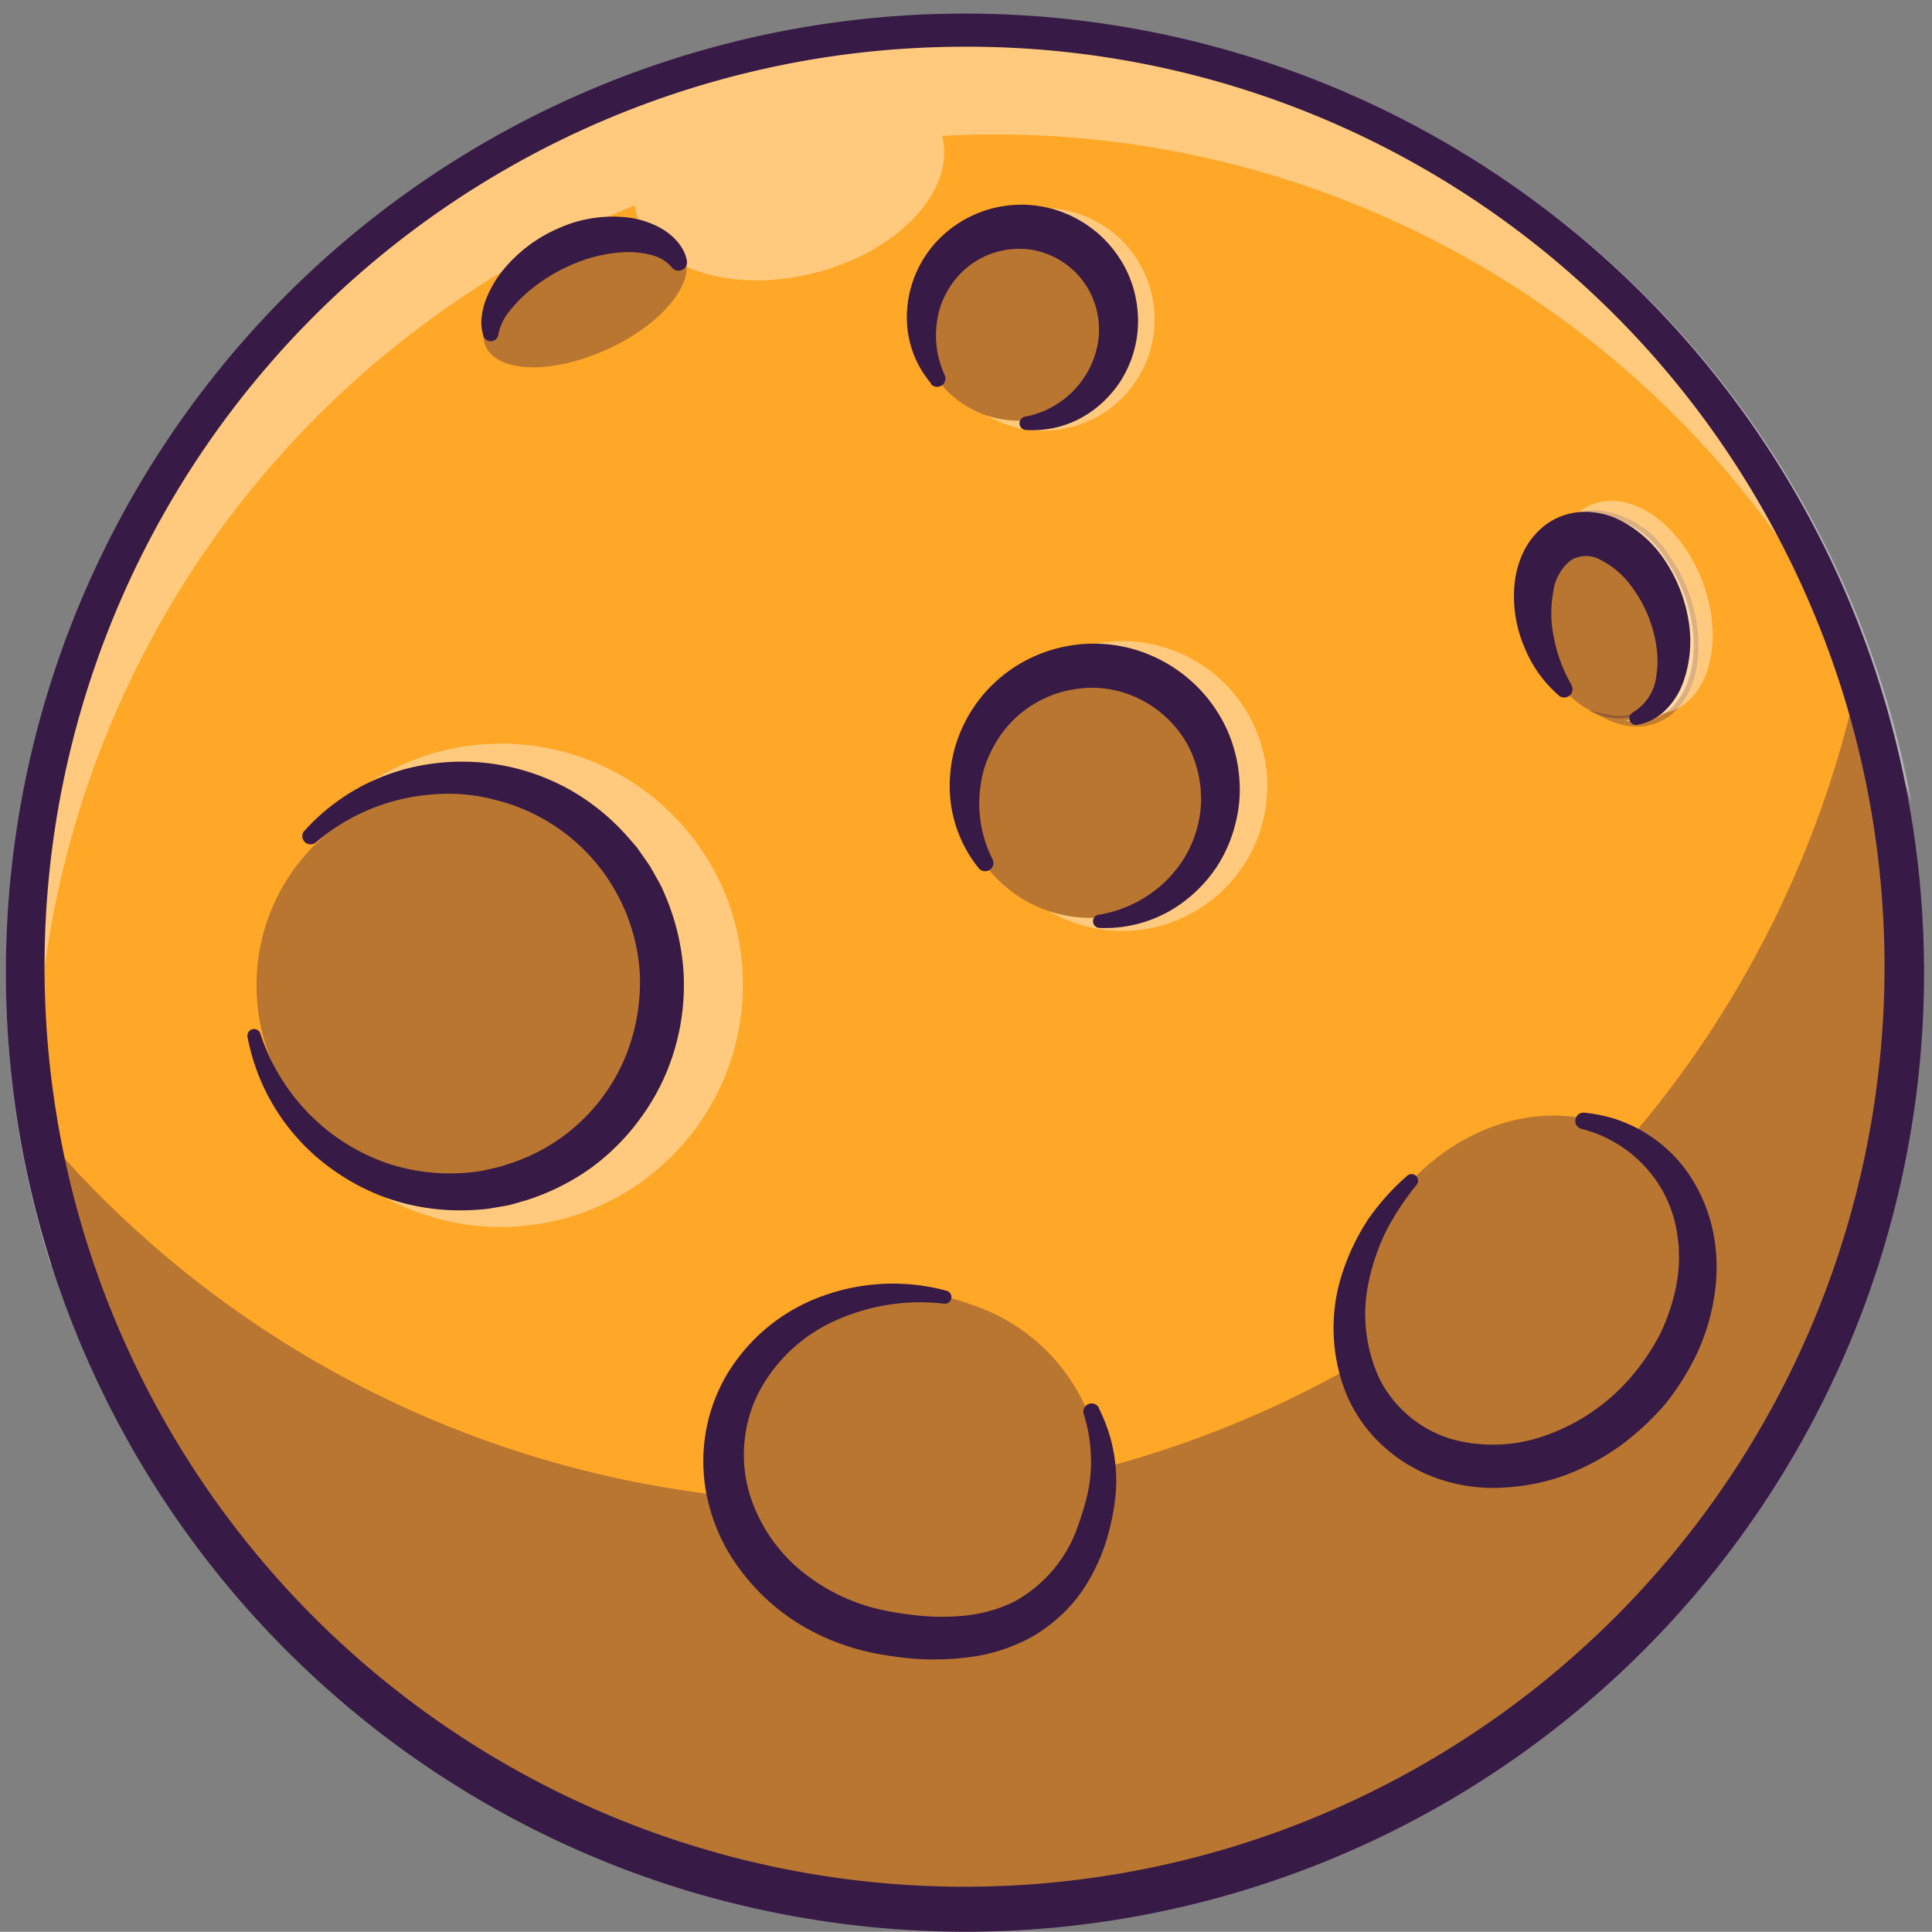 <svg xmlns="http://www.w3.org/2000/svg" xmlns:xlink="http://www.w3.org/1999/xlink" width="55.316" height="55.31" viewBox="0 0 55.316 55.31">
  <rect x="0" y="0" width="55.316" height="55.31" fill="#808080" stroke="none"/>
  <defs>
    <clipPath id="clip-path">
      <rect id="Rectangle_811" data-name="Rectangle 811" width="53.979" height="35.986" fill="none"/>
    </clipPath>
    <clipPath id="clip-path-2">
      <rect id="Rectangle_810" data-name="Rectangle 810" width="53.637" height="35.192" fill="none"/>
    </clipPath>
    <clipPath id="clip-path-3">
      <rect id="Rectangle_813" data-name="Rectangle 813" width="55.22" height="36.606" fill="none"/>
    </clipPath>
    <clipPath id="clip-path-4">
      <rect id="Rectangle_812" data-name="Rectangle 812" width="54.55" height="35.893" fill="none"/>
    </clipPath>
    <clipPath id="clip-path-5">
      <rect id="Rectangle_815" data-name="Rectangle 815" width="6.825" height="8.686" fill="none"/>
    </clipPath>
    <clipPath id="clip-path-6">
      <rect id="Rectangle_814" data-name="Rectangle 814" width="6.326" height="8.295" fill="none"/>
    </clipPath>
    <clipPath id="clip-path-7">
      <rect id="Rectangle_817" data-name="Rectangle 817" width="11.788" height="11.788" fill="none"/>
    </clipPath>
    <clipPath id="clip-path-8">
      <rect id="Rectangle_816" data-name="Rectangle 816" width="11.351" height="11.348" fill="none"/>
    </clipPath>
    <clipPath id="clip-path-9">
      <rect id="Rectangle_819" data-name="Rectangle 819" width="14.27" height="14.27" fill="none"/>
    </clipPath>
    <clipPath id="clip-path-10">
      <rect id="Rectangle_818" data-name="Rectangle 818" width="13.565" height="13.879" fill="none"/>
    </clipPath>
    <clipPath id="clip-path-11">
      <rect id="Rectangle_821" data-name="Rectangle 821" width="8.066" height="8.066" fill="none"/>
    </clipPath>
    <clipPath id="clip-path-12">
      <rect id="Rectangle_820" data-name="Rectangle 820" width="7.524" height="7.52" fill="none"/>
    </clipPath>
    <clipPath id="clip-path-13">
      <rect id="Rectangle_823" data-name="Rectangle 823" width="5.584" height="6.825" fill="none"/>
    </clipPath>
    <clipPath id="clip-path-14">
      <rect id="Rectangle_822" data-name="Rectangle 822" width="4.571" height="6.198" fill="none"/>
    </clipPath>
    <clipPath id="clip-path-15">
      <rect id="Rectangle_825" data-name="Rectangle 825" width="4.964" height="6.204" fill="none"/>
    </clipPath>
    <clipPath id="clip-path-16">
      <rect id="Rectangle_824" data-name="Rectangle 824" width="4.135" height="5.491" fill="none"/>
    </clipPath>
    <clipPath id="clip-path-17">
      <rect id="Rectangle_827" data-name="Rectangle 827" width="4.343" height="6.204" fill="none"/>
    </clipPath>
    <clipPath id="clip-path-18">
      <rect id="Rectangle_826" data-name="Rectangle 826" width="4.221" height="6.118" fill="none"/>
    </clipPath>
    <clipPath id="clip-path-20">
      <rect id="Rectangle_828" data-name="Rectangle 828" width="4.864" height="6.378" fill="none"/>
    </clipPath>
    <clipPath id="clip-path-21">
      <rect id="Rectangle_831" data-name="Rectangle 831" width="6.204" height="6.204" fill="none"/>
    </clipPath>
    <clipPath id="clip-path-22">
      <rect id="Rectangle_830" data-name="Rectangle 830" width="5.785" height="5.783" fill="none"/>
    </clipPath>
    <clipPath id="clip-path-23">
      <rect id="Rectangle_833" data-name="Rectangle 833" width="6.204" height="4.343" fill="none"/>
    </clipPath>
    <clipPath id="clip-path-24">
      <rect id="Rectangle_832" data-name="Rectangle 832" width="5.827" height="3.803" fill="none"/>
    </clipPath>
    <clipPath id="clip-path-25">
      <rect id="Rectangle_835" data-name="Rectangle 835" width="1.241" height="1.241" fill="none"/>
    </clipPath>
    <clipPath id="clip-path-26">
      <rect id="Rectangle_834" data-name="Rectangle 834" width="0.349" height="0.459" fill="none"/>
    </clipPath>
  </defs>
  <g id="Group_3459" data-name="Group 3459" transform="translate(-153.439 -76.926)">
    <path id="Path_1726" data-name="Path 1726" d="M441.287,8671.727a27,27,0,0,1-39.4-17.494,26.527,26.527,0,0,1-.535-3.142,26.988,26.988,0,1,1,39.932,20.636" transform="translate(-247.27 -8543.498)" fill="#ffa726"/>
    <g id="Group_1350" data-name="Group 1350" transform="translate(154.158 96.16)">
      <g id="Group_1349" data-name="Group 1349" opacity="0.35" style="isolation: isolate">
        <g id="Group_1348" data-name="Group 1348">
          <g id="Group_1347" data-name="Group 1347" clip-path="url(#clip-path)">
            <g id="Group_1346" data-name="Group 1346" transform="translate(0.103 0.279)">
              <g id="Group_1345" data-name="Group 1345" clip-path="url(#clip-path-2)">
                <path id="Path_1727" data-name="Path 1727" d="M441.493,8683.215a27,27,0,0,1-39.4-17.494c-.143-.61-.263-1.226-.36-1.842a29.865,29.865,0,0,0,20.2,10.886l-.123-.13a4.484,4.484,0,0,1,.109-2.571c.859-2.467,2.864-4.174,6.757-2.815a5.457,5.457,0,0,1,3.784,4.7,29.944,29.944,0,0,0,6.967-2.8c.119-.065.235-.131.352-.2a5.681,5.681,0,0,1,1.291-4.938c1.786-2.136,4.611-2.763,6.54-1.536a29.905,29.905,0,0,0,6.488-13.055,26.966,26.966,0,0,1-12.6,31.792" transform="translate(-401.736 -8651.425)" fill="#371a45"/>
              </g>
            </g>
          </g>
        </g>
      </g>
    </g>
    <g id="Group_1356" data-name="Group 1356" transform="translate(153.439 76.926)">
      <g id="Group_1355" data-name="Group 1355" transform="translate(0.097)" opacity="0.4" style="isolation: isolate">
        <g id="Group_1354" data-name="Group 1354">
          <g id="Group_1353" data-name="Group 1353" clip-path="url(#clip-path-3)">
            <g id="Group_1352" data-name="Group 1352" transform="translate(0.074 0.416)">
              <g id="Group_1351" data-name="Group 1351" clip-path="url(#clip-path-4)">
                <path id="Path_1728" data-name="Path 1728" d="M455.24,8643.187a27.554,27.554,0,0,0-27.746-19.063v.007c.391,1.561-1.253,3.313-3.671,3.921s-4.7-.161-5.089-1.719a1.727,1.727,0,0,1-.042-.221A27.519,27.519,0,0,0,402,8656.539a27.5,27.5,0,1,1,53.239-13.353" transform="translate(-400.69 -8620.648)" fill="#fff"/>
              </g>
            </g>
          </g>
        </g>
      </g>
      <path id="Path_1729" data-name="Path 1729" d="M428.066,8675.33a27.809,27.809,0,0,1-7.625-1.073,27.46,27.46,0,1,1,7.625,1.073m-.085-53.971a26.341,26.341,0,1,0,23.073,13.545,26.194,26.194,0,0,0-23.073-13.545" transform="translate(-400.414 -8620.021)" fill="#371a45"/>
      <path id="Path_1730" data-name="Path 1730" d="M444.193,8682.779a4.99,4.99,0,0,1,.329.839,4.713,4.713,0,0,1,.159.9,4.542,4.542,0,0,1-.026.922,6.868,6.868,0,0,1-.174.887,5.452,5.452,0,0,1-.763,1.689,4.452,4.452,0,0,1-1.415,1.3,4.98,4.98,0,0,1-1.809.595,7.763,7.763,0,0,1-1.842.022c-.3-.034-.594-.077-.9-.138a6.77,6.77,0,0,1-.9-.248,6.1,6.1,0,0,1-.862-.375,5.615,5.615,0,0,1-.8-.5,6.1,6.1,0,0,1-1.325-1.347,5.221,5.221,0,0,1-.818-1.719,4.908,4.908,0,0,1,.455-3.711,5.259,5.259,0,0,1,2.806-2.331,5.883,5.883,0,0,1,3.527-.143.19.19,0,0,1,.133.233.188.188,0,0,1-.2.138,5.89,5.89,0,0,0-3.152.5,4.585,4.585,0,0,0-2.184,2.09,3.947,3.947,0,0,0-.226,2.892,4.621,4.621,0,0,0,1.737,2.373,5.4,5.4,0,0,0,1.336.708,5.134,5.134,0,0,0,.733.209c.254.055.523.1.784.129a6.569,6.569,0,0,0,1.552.031,4.182,4.182,0,0,0,1.423-.4,3.914,3.914,0,0,0,1.86-2.271,7.288,7.288,0,0,0,.228-.762,4.083,4.083,0,0,0,.108-.769,4.528,4.528,0,0,0-.205-1.572l0,0a.236.236,0,0,1,.436-.175" transform="translate(-412.734 -8642.465)" fill="#371a45"/>
    </g>
    <g id="Group_1362" data-name="Group 1362" transform="translate(183.318 94.919)">
      <g id="Group_1361" data-name="Group 1361" opacity="0.4" style="isolation: isolate">
        <g id="Group_1360" data-name="Group 1360">
          <g id="Group_1359" data-name="Group 1359" clip-path="url(#clip-path-5)">
            <g id="Group_1358" data-name="Group 1358" transform="translate(0.081 0.366)">
              <g id="Group_1357" data-name="Group 1357" clip-path="url(#clip-path-6)">
                <path id="Path_1731" data-name="Path 1731" d="M452.71,8657.434a4.141,4.141,0,0,1-3.921-.135,3.762,3.762,0,1,0,.258-7.223c-.118.03-.233.066-.346.105.111-.068.225-.13.344-.189a4.147,4.147,0,1,1,3.665,7.441" transform="translate(-448.701 -8649.567)" fill="#fff"/>
              </g>
            </g>
          </g>
        </g>
      </g>
    </g>
    <g id="Group_1368" data-name="Group 1368" transform="translate(160.361 99.262)">
      <g id="Group_1367" data-name="Group 1367" opacity="0.35" style="isolation: isolate">
        <g id="Group_1366" data-name="Group 1366">
          <g id="Group_1365" data-name="Group 1365" clip-path="url(#clip-path-7)">
            <g id="Group_1364" data-name="Group 1364" transform="translate(0.421 0.199)">
              <g id="Group_1363" data-name="Group 1363" clip-path="url(#clip-path-8)">
                <path id="Path_1732" data-name="Path 1732" d="M423.426,8660.589a5.674,5.674,0,1,1-6.886-4.121,5.675,5.675,0,0,1,6.886,4.121" transform="translate(-412.248 -8656.298)" fill="#371a45"/>
              </g>
            </g>
          </g>
        </g>
      </g>
    </g>
    <g id="Group_1374" data-name="Group 1374" transform="translate(160.518 98.021)">
      <g id="Group_1373" data-name="Group 1373" transform="translate(0.465)" opacity="0.4" style="isolation: isolate">
        <g id="Group_1372" data-name="Group 1372">
          <g id="Group_1371" data-name="Group 1371" clip-path="url(#clip-path-9)">
            <g id="Group_1370" data-name="Group 1370" transform="translate(0.177 0.193)">
              <g id="Group_1369" data-name="Group 1369" clip-path="url(#clip-path-10)">
                <path id="Path_1733" data-name="Path 1733" d="M426.035,8658.96a6.937,6.937,0,0,1-13.111,4.537c-.025-.071-.048-.144-.07-.216a5.674,5.674,0,1,0,3.316-7.694,5.615,5.615,0,0,0-2.087,1.284,6.936,6.936,0,0,1,11.952,2.089" transform="translate(-412.854 -8654.289)" fill="#fff"/>
              </g>
            </g>
          </g>
        </g>
      </g>
      <path id="Path_1734" data-name="Path 1734" d="M413.445,8657.12A5.979,5.979,0,0,1,417,8655.2a6.329,6.329,0,0,1,4.074.739,6.427,6.427,0,0,1,1.644,1.343l.174.2.087.1.077.111c.1.146.207.29.305.44l.262.466c.086.156.15.324.221.489a6.718,6.718,0,0,1,.47,2.084,6.52,6.52,0,0,1-.238,2.126,6.327,6.327,0,0,1-.92,1.93,6.451,6.451,0,0,1-1.488,1.526,6.572,6.572,0,0,1-1.9.942c-.171.043-.338.106-.513.139l-.522.09a6.963,6.963,0,0,1-1.057.043,6.264,6.264,0,0,1-2.054-.422,6.431,6.431,0,0,1-1.778-1.069,6.017,6.017,0,0,1-2.014-3.466.19.19,0,0,1,.366-.1v0a5.883,5.883,0,0,0,2.138,2.937,5.807,5.807,0,0,0,1.6.811,5.714,5.714,0,0,0,2.633.177l.43-.1c.144-.029.28-.089.421-.13a5.362,5.362,0,0,0,3.445-3.66,5.737,5.737,0,0,0,.2-1.715,5.454,5.454,0,0,0-4.177-5.02,5.142,5.142,0,0,0-1.772-.146,5.785,5.785,0,0,0-3.33,1.374.236.236,0,0,1-.329-.336" transform="translate(-411.821 -8654.413)" fill="#371a45"/>
      <path id="Path_1735" data-name="Path 1735" d="M469.132,8671.324a4.6,4.6,0,0,1,.844.167,4.145,4.145,0,0,1,.8.35,4.059,4.059,0,0,1,1.314,1.19,4.6,4.6,0,0,1,.719,1.644,5.09,5.09,0,0,1,.064,1.786,6.069,6.069,0,0,1-.489,1.708,7.342,7.342,0,0,1-.938,1.506,7.912,7.912,0,0,1-1.3,1.2,6.982,6.982,0,0,1-1.574.836,6.232,6.232,0,0,1-1.764.349,4.843,4.843,0,0,1-1.808-.238,4.581,4.581,0,0,1-1.595-.924,4.254,4.254,0,0,1-1.071-1.488,5.056,5.056,0,0,1-.13-3.484,6.388,6.388,0,0,1,.74-1.544,6.667,6.667,0,0,1,1.119-1.25.188.188,0,0,1,.268.014.192.192,0,0,1,0,.248l0,0a7.586,7.586,0,0,0-.86,1.3,6.184,6.184,0,0,0-.5,1.433,4.386,4.386,0,0,0,.312,2.842,3.415,3.415,0,0,0,2.077,1.709,4.481,4.481,0,0,0,2.778-.152,5.748,5.748,0,0,0,2.355-1.657,6.4,6.4,0,0,0,.812-1.206,5.736,5.736,0,0,0,.46-1.372c.017-.121.046-.239.056-.358l.027-.358-.007-.36c0-.121-.028-.236-.037-.357a3.664,3.664,0,0,0-.455-1.345,3.706,3.706,0,0,0-2.3-1.726h0a.236.236,0,0,1,.087-.462" transform="translate(-430.853 -8660.562)" fill="#371a45"/>
    </g>
    <g id="Group_1380" data-name="Group 1380" transform="translate(180.631 95.357)">
      <g id="Group_1379" data-name="Group 1379" transform="translate(0.205 0.183)" opacity="0.35" style="isolation: isolate">
        <g id="Group_1378" data-name="Group 1378">
          <g id="Group_1377" data-name="Group 1377" clip-path="url(#clip-path-11)">
            <g id="Group_1376" data-name="Group 1376" transform="translate(0.064 0.143)">
              <g id="Group_1375" data-name="Group 1375" clip-path="url(#clip-path-12)">
                <path id="Path_1736" data-name="Path 1736" d="M452.082,8653.051a3.761,3.761,0,1,1-4.564-2.729,3.764,3.764,0,0,1,4.564,2.729" transform="translate(-444.673 -8650.208)" fill="#371a45"/>
              </g>
            </g>
          </g>
        </g>
      </g>
      <path id="Path_1737" data-name="Path 1737" d="M445.069,8656.108a3.736,3.736,0,0,1-.828-2.446,3.983,3.983,0,0,1,.254-1.325,4.186,4.186,0,0,1,.691-1.181,4.134,4.134,0,0,1,2.357-1.393,4.145,4.145,0,0,1,2.732.383,4.213,4.213,0,0,1,1.9,1.989,4.154,4.154,0,0,1,.351,1.34,3.9,3.9,0,0,1-.108,1.367,3.978,3.978,0,0,1-.543,1.243,4.056,4.056,0,0,1-.916.971,3.749,3.749,0,0,1-2.435.764.191.191,0,0,1-.181-.2.186.186,0,0,1,.155-.177l.007,0a3.6,3.6,0,0,0,1.94-.982,3.5,3.5,0,0,0,.628-.851,3.369,3.369,0,0,0,.322-.982,3.328,3.328,0,0,0,.043-.506l-.012-.257c0-.085-.022-.168-.031-.252a3.292,3.292,0,0,0-.3-.956,3.172,3.172,0,0,0-1.392-1.378,3.068,3.068,0,0,0-1.93-.287,3.186,3.186,0,0,0-2.337,1.75,3,3,0,0,0-.311.991,3.534,3.534,0,0,0,.34,2.12v0a.237.237,0,0,1-.395.257" transform="translate(-444.24 -8649.683)" fill="#371a45"/>
    </g>
    <g id="Group_1386" data-name="Group 1386" transform="translate(196.969 91.197)">
      <g id="Group_1385" data-name="Group 1385" opacity="0.3" style="isolation: isolate">
        <g id="Group_1384" data-name="Group 1384">
          <g id="Group_1383" data-name="Group 1383" clip-path="url(#clip-path-13)">
            <g id="Group_1382" data-name="Group 1382" transform="translate(0.529 0.335)">
              <g id="Group_1381" data-name="Group 1381" clip-path="url(#clip-path-14)">
                <path id="Path_1738" data-name="Path 1738" d="M475.606,8649.129a1.578,1.578,0,0,1-2,.358,1.363,1.363,0,0,0,1.067-.189c.9-.6,1.049-2.216.342-3.607s-2.007-2.034-2.9-1.436a1.442,1.442,0,0,0-.15.118,1.689,1.689,0,0,1,.13-.177c.8-.969,2.24-.652,3.211.71s1.105,3.254.3,4.223" transform="translate(-471.627 -8643.564)" fill="#fff"/>
                <path id="Path_1739" data-name="Path 1739" d="M474.235,8649.718a2.025,2.025,0,0,1-.862-.208l-.529-.253.574.119a1.287,1.287,0,0,0,1.013-.179c.866-.58,1.009-2.157.318-3.519a2.919,2.919,0,0,0-1.711-1.568,1.3,1.3,0,0,0-1.091.162,1.25,1.25,0,0,0-.142.108l-.383.342.277-.433a1.953,1.953,0,0,1,.135-.182,1.536,1.536,0,0,1,1.283-.586,2.771,2.771,0,0,1,2.039,1.3c.986,1.385,1.12,3.317.3,4.308a1.551,1.551,0,0,1-1.22.587m-.342-.178a1.435,1.435,0,0,0,1.454-.5c.783-.946.646-2.8-.305-4.138a2.637,2.637,0,0,0-1.93-1.243,1.39,1.39,0,0,0-1.008.367,1.481,1.481,0,0,1,.97-.056,3.072,3.072,0,0,1,1.8,1.644c.722,1.42.558,3.078-.366,3.7a1.339,1.339,0,0,1-.615.229" transform="translate(-471.422 -8643.52)" fill="#371a45"/>
              </g>
            </g>
          </g>
        </g>
      </g>
    </g>
    <g id="Group_1392" data-name="Group 1392" transform="translate(196.969 91.817)">
      <g id="Group_1391" data-name="Group 1391" opacity="0.35" style="isolation: isolate">
        <g id="Group_1390" data-name="Group 1390">
          <g id="Group_1389" data-name="Group 1389" clip-path="url(#clip-path-15)">
            <g id="Group_1388" data-name="Group 1388" transform="translate(0.228 0.187)">
              <g id="Group_1387" data-name="Group 1387" clip-path="url(#clip-path-16)">
                <path id="Path_1740" data-name="Path 1740" d="M474.627,8645.934c.707,1.394.554,3.007-.342,3.607s-2.2-.041-2.9-1.435-.554-3.008.342-3.608,2.2.043,2.9,1.436" transform="translate(-470.936 -8644.275)" fill="#371a45"/>
              </g>
            </g>
          </g>
        </g>
      </g>
    </g>
    <g id="Group_1398" data-name="Group 1398" transform="translate(196.785 91.197)">
      <g id="Group_1397" data-name="Group 1397" transform="translate(1.424)" opacity="0.4" style="isolation: isolate">
        <g id="Group_1396" data-name="Group 1396">
          <g id="Group_1395" data-name="Group 1395" clip-path="url(#clip-path-17)">
            <g id="Group_1394" data-name="Group 1394" transform="translate(0.044 0.068)">
              <g id="Group_1393" data-name="Group 1393" clip-path="url(#clip-path-18)">
                <path id="Path_1741" data-name="Path 1741" d="M475.986,8648.957a1.553,1.553,0,0,1-1.321.179.386.386,0,0,0,.075-.046c.9-.6,1.049-2.214.342-3.606a2.489,2.489,0,0,0-2.441-1.63,1.7,1.7,0,0,1,.491-.515c1-.669,2.448.048,3.236,1.6s.616,3.35-.382,4.019" transform="translate(-472.64 -8643.088)" fill="#fff"/>
              </g>
            </g>
          </g>
        </g>
      </g>
      <path id="Path_1742" data-name="Path 1742" d="M471.565,8648.86a3.618,3.618,0,0,1-.986-1.374,3.711,3.711,0,0,1-.294-1.74,2.753,2.753,0,0,1,.233-.937,2.156,2.156,0,0,1,.662-.84,1.918,1.918,0,0,1,1.071-.371,2.235,2.235,0,0,1,1.039.229,3.4,3.4,0,0,1,1.372,1.265,4.336,4.336,0,0,1,.617,1.656,3.5,3.5,0,0,1-.169,1.758,2.127,2.127,0,0,1-.5.771,1.494,1.494,0,0,1-.812.419.189.189,0,0,1-.217-.162.192.192,0,0,1,.1-.194l.008-.006a1.391,1.391,0,0,0,.663-1.051,2.74,2.74,0,0,0,.022-.662,3.769,3.769,0,0,0-.709-1.854,2.478,2.478,0,0,0-.911-.793.838.838,0,0,0-.847.008,1.385,1.385,0,0,0-.508.908,3.4,3.4,0,0,0,.023,1.327,4.31,4.31,0,0,0,.5,1.336l0,.008a.237.237,0,0,1-.092.322.241.241,0,0,1-.269-.023" transform="translate(-470.274 -8643.214)" fill="#371a45"/>
    </g>
    <g id="Group_1404" data-name="Group 1404" transform="translate(181.457 82.51)">
      <g id="Group_1403" data-name="Group 1403" opacity="0.4" style="isolation: isolate">
        <g id="Group_1402" data-name="Group 1402">
          <g id="Group_1401" data-name="Group 1401" clip-path="url(#clip-path-13)">
            <g id="Group_1400" data-name="Group 1400" transform="translate(0.177 0.366)">
              <g id="Group_1399" data-name="Group 1399" clip-path="url(#clip-path-20)">
                <path id="Path_1743" data-name="Path 1743" d="M448.937,8635.62a3.19,3.19,0,0,1-3.015-.1,2.892,2.892,0,1,0,.2-5.553c-.091.023-.179.051-.266.081.086-.051.174-.1.264-.146a3.189,3.189,0,1,1,2.818,5.722" transform="translate(-445.855 -8629.568)" fill="#fff"/>
              </g>
            </g>
          </g>
        </g>
      </g>
    </g>
    <g id="Group_1410" data-name="Group 1410" transform="translate(167.221 82.788)">
      <g id="Group_1409" data-name="Group 1409" transform="translate(12.375 0.343)" opacity="0.35" style="isolation: isolate">
        <g id="Group_1408" data-name="Group 1408">
          <g id="Group_1407" data-name="Group 1407" clip-path="url(#clip-path-21)">
            <g id="Group_1406" data-name="Group 1406" transform="translate(0.117 0.056)">
              <g id="Group_1405" data-name="Group 1405" clip-path="url(#clip-path-22)">
                <path id="Path_1744" data-name="Path 1744" d="M448.455,8632.251a2.892,2.892,0,1,1-3.509-2.1,2.892,2.892,0,0,1,3.509,2.1" transform="translate(-442.758 -8630.065)" fill="#371a45"/>
              </g>
            </g>
          </g>
        </g>
      </g>
      <path id="Path_1745" data-name="Path 1745" d="M442.955,8634.542a2.9,2.9,0,0,1-.694-1.914,3.2,3.2,0,0,1,.732-2.011,3.3,3.3,0,0,1,1.884-1.125,3.314,3.314,0,0,1,2.193.306,3.363,3.363,0,0,1,1.522,1.6,3.292,3.292,0,0,1,.275,1.076,3.125,3.125,0,0,1-.092,1.091,3.173,3.173,0,0,1-.446.986,3.224,3.224,0,0,1-.738.761,2.905,2.905,0,0,1-1.93.562.192.192,0,0,1-.023-.379h0a2.607,2.607,0,0,0,2.1-2.147,2.384,2.384,0,0,0-.239-1.43,2.327,2.327,0,0,0-1.011-.99,2.365,2.365,0,0,0-.677-.216,2.348,2.348,0,0,0-1.988.657,2.458,2.458,0,0,0-.44.6,2.224,2.224,0,0,0-.246.724,2.7,2.7,0,0,0,.2,1.593l0,.006a.237.237,0,0,1-.4.252" transform="translate(-430.078 -8629.426)" fill="#371a45"/>
      <path id="Path_1746" data-name="Path 1746" d="M423.066,8633.673c-.129-.753.829-2.042,2.315-2.606s2.8-.149,3.067.57" transform="translate(-422.788 -8629.949)" fill="#ffa726"/>
      <path id="Path_1747" data-name="Path 1747" d="M422.688,8633.394a1.219,1.219,0,0,1-.053-.553,2.075,2.075,0,0,1,.128-.511,3.2,3.2,0,0,1,.516-.865,4.212,4.212,0,0,1,1.588-1.171,3.766,3.766,0,0,1,1.982-.291,2.573,2.573,0,0,1,.994.348,1.819,1.819,0,0,1,.418.366,1.615,1.615,0,0,1,.157.243,1.076,1.076,0,0,1,.091.276.242.242,0,0,1-.423.2l-.025-.031a1.121,1.121,0,0,0-.568-.331,2.56,2.56,0,0,0-.719-.084,4.252,4.252,0,0,0-1.481.327,4.97,4.97,0,0,0-1.328.809,3.744,3.744,0,0,0-.536.558,1.516,1.516,0,0,0-.313.639l-.006.035a.219.219,0,0,1-.254.18.216.216,0,0,1-.169-.143" transform="translate(-422.625 -8629.634)" fill="#371a45"/>
    </g>
    <g id="Group_1416" data-name="Group 1416" transform="translate(167.188 83.131)">
      <g id="Group_1415" data-name="Group 1415" opacity="0.35" style="isolation: isolate">
        <g id="Group_1414" data-name="Group 1414">
          <g id="Group_1413" data-name="Group 1413" clip-path="url(#clip-path-23)">
            <g id="Group_1412" data-name="Group 1412" transform="translate(0.085 0.509)">
              <g id="Group_1411" data-name="Group 1411" clip-path="url(#clip-path-24)">
                <path id="Path_1748" data-name="Path 1748" d="M422.777,8634c-.35-.765.638-1.967,2.209-2.684s3.126-.676,3.477.091-.639,1.972-2.209,2.685-3.127.678-3.477-.092" transform="translate(-422.707 -8630.801)" fill="#371a45"/>
              </g>
            </g>
          </g>
        </g>
      </g>
    </g>
    <g id="Group_1421" data-name="Group 1421" transform="translate(160.982 91.197)" opacity="0.3" style="isolation: isolate">
      <g id="Group_1420" data-name="Group 1420">
        <g id="Group_1419" data-name="Group 1419" clip-path="url(#clip-path-25)">
          <g id="Group_1418" data-name="Group 1418" transform="translate(0.395 0.614)">
            <g id="Group_1417" data-name="Group 1417" clip-path="url(#clip-path-26)">
              <path id="Path_1749" data-name="Path 1749" d="M413.207,8644.429c.114-.157.228-.311.349-.466-.119.155-.235.308-.349.466" transform="translate(-413.207 -8643.965)" fill="#293856"/>
            </g>
          </g>
        </g>
      </g>
    </g>
  </g>
</svg>
